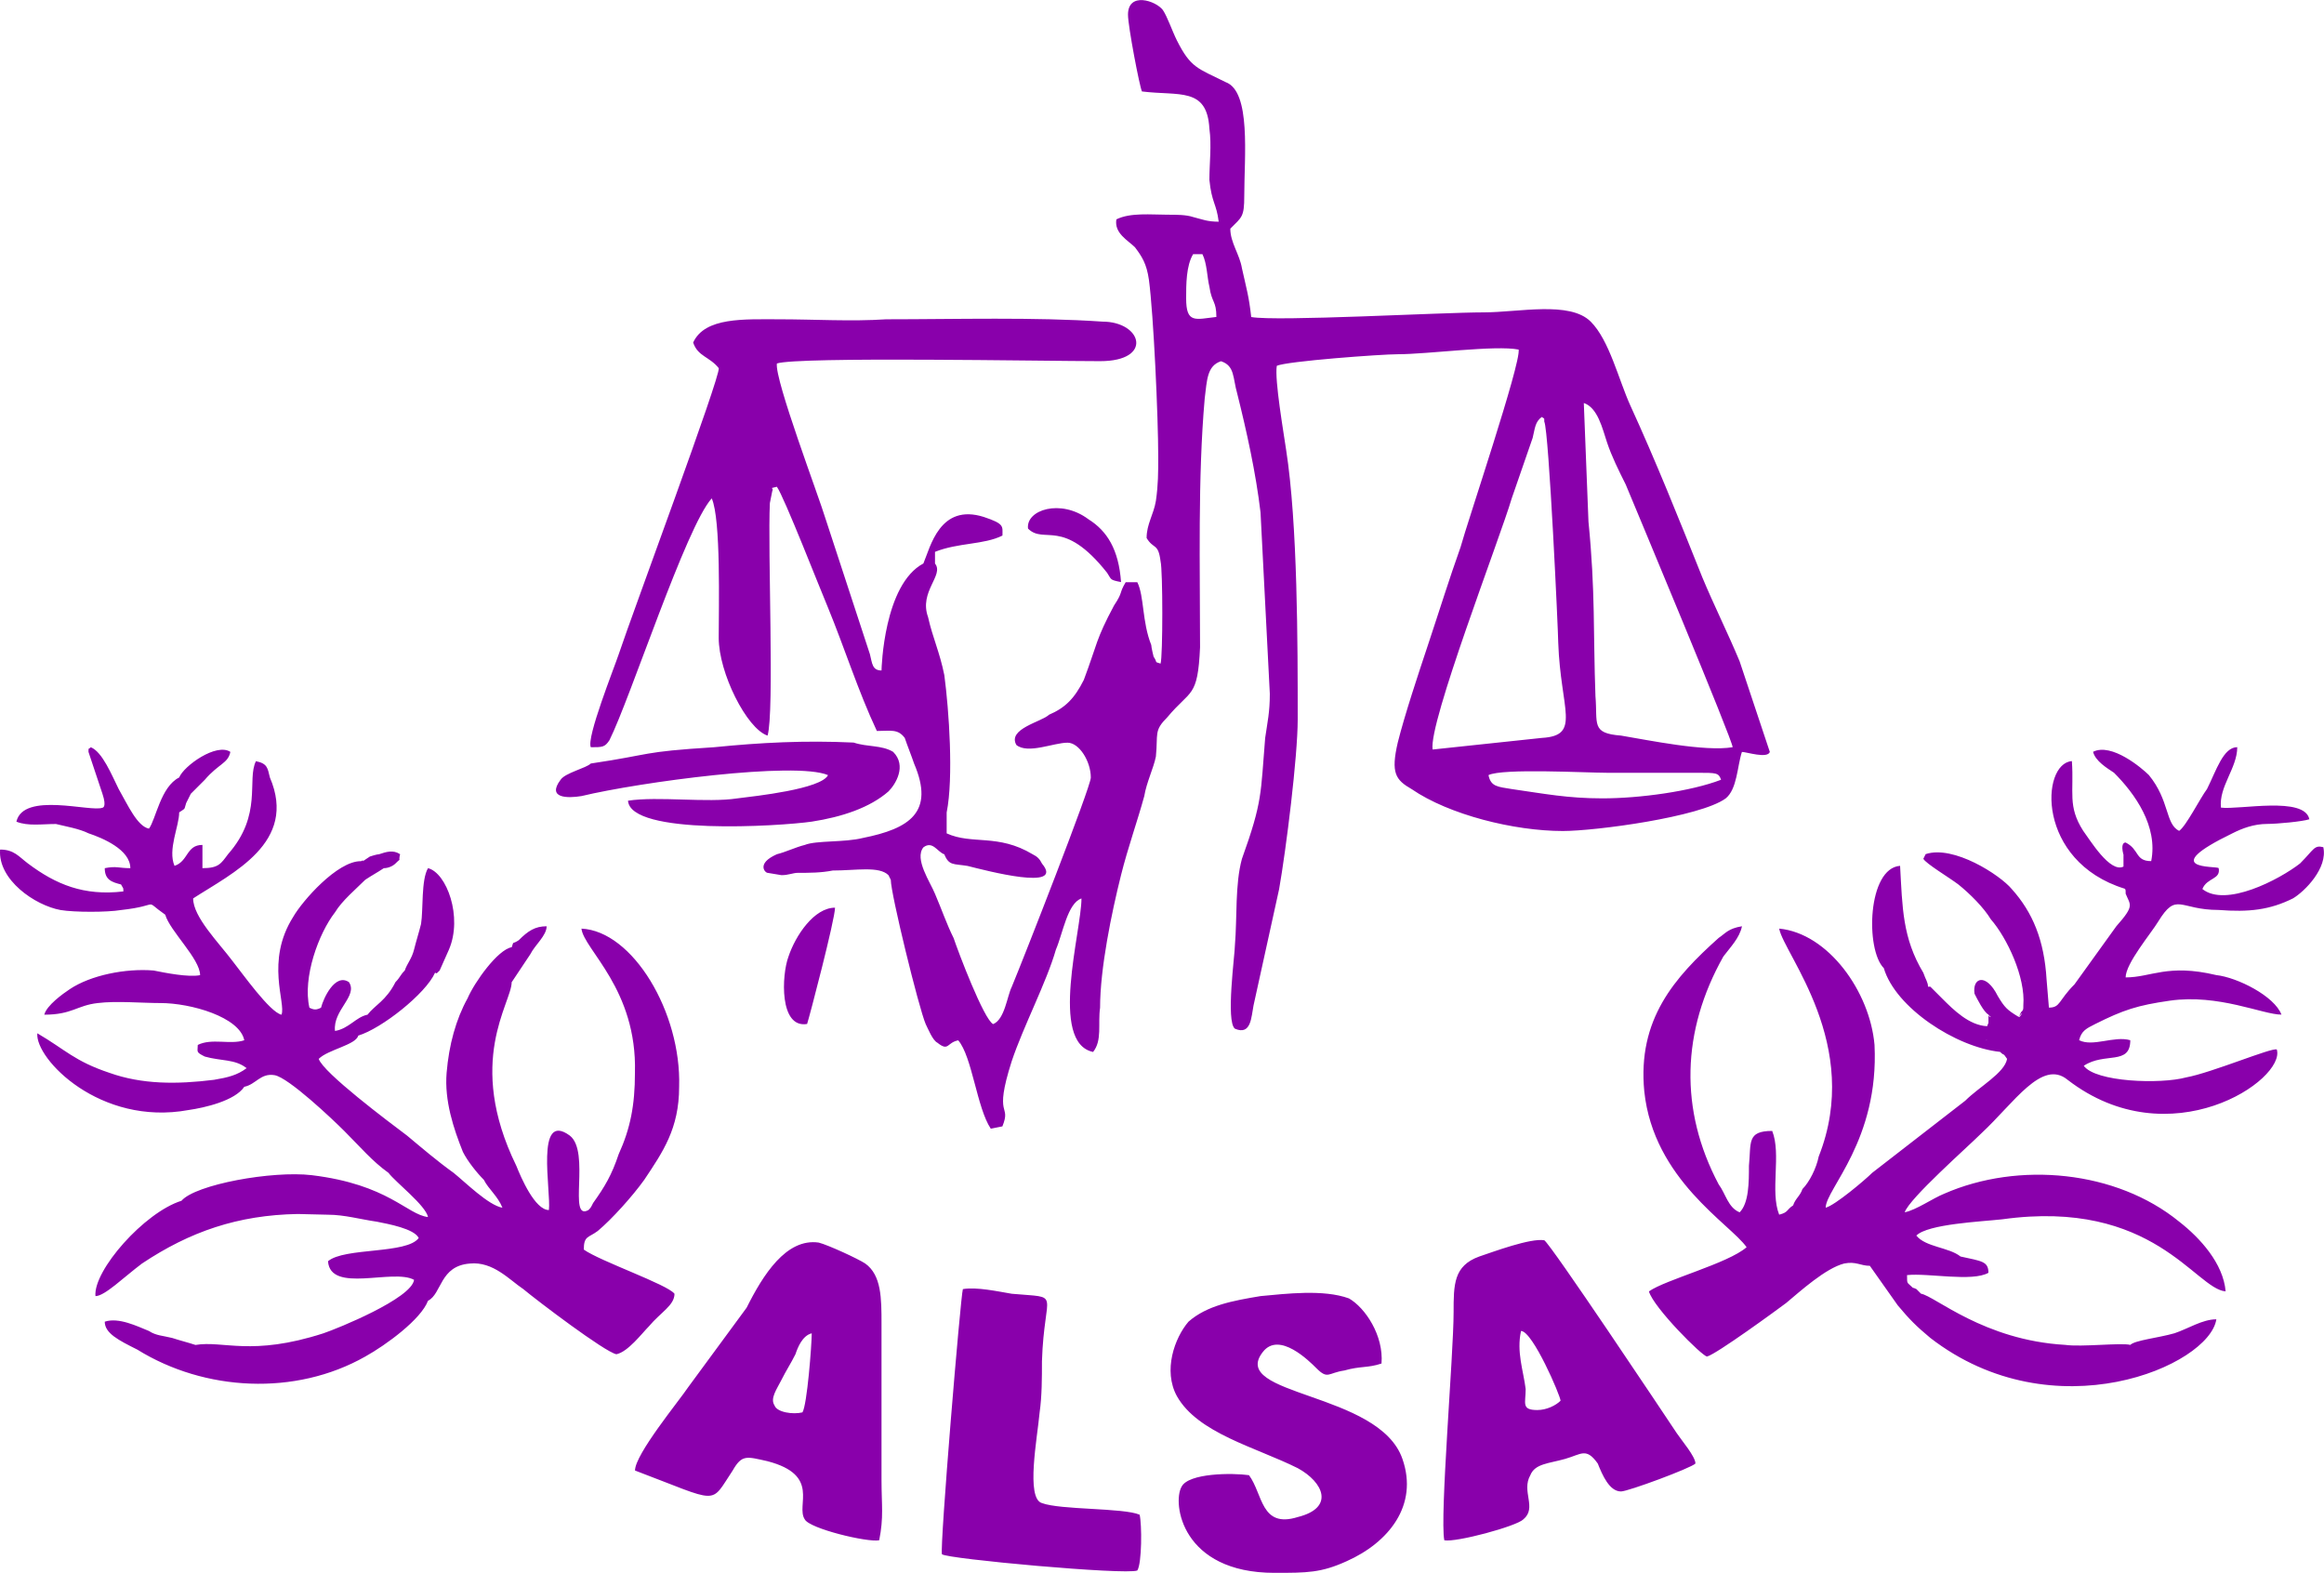 <?xml version="1.0" encoding="UTF-8"?>
<!DOCTYPE svg PUBLIC "-//W3C//DTD SVG 1.1//EN" "http://www.w3.org/Graphics/SVG/1.1/DTD/svg11.dtd">
<!-- Creator: CorelDRAW -->
<svg xmlns="http://www.w3.org/2000/svg" xml:space="preserve" width="13.877in" height="9.391in" version="1.1" style="shape-rendering:geometricPrecision; text-rendering:geometricPrecision; image-rendering:optimizeQuality; fill-rule:evenodd; clip-rule:evenodd"
viewBox="0 0 1551.91 1050.25"
 xmlns:xlink="http://www.w3.org/1999/xlink"
 xmlns:xodm="http://www.corel.com/coreldraw/odm/2003">
 <defs>
  <style type="text/css">
   <![CDATA[
    .fil0 {fill:#8900AB}
   ]]>
  </style>
 </defs>
 <g id="Layer_x0020_1">
  <g>
   <path class="fil0" d="M993.98 517.57c9.32,-4.66 65.23,-1.55 79.2,-1.55l60.57 0c12.42,0 13.98,0 15.53,4.66 -20.19,7.76 -54.35,12.42 -79.2,12.42 -23.29,0 -38.82,-3.11 -60.57,-6.21 -9.32,-1.55 -13.98,-1.55 -15.53,-9.32zm-652.25 138.22l12.42 -18.64c3.11,-6.21 10.87,-12.42 10.87,-18.64 -7.77,0 -12.42,3.11 -18.64,9.32 -4.66,3.11 -3.11,0 -4.66,4.66 -9.32,1.55 -24.85,23.29 -29.51,34.17 -7.76,13.98 -12.42,31.06 -13.98,49.7 -1.55,18.64 4.66,37.27 10.87,52.8 3.11,6.21 9.32,13.98 13.98,18.64 3.11,6.21 9.32,10.87 12.42,18.64 -9.32,-1.55 -24.85,-17.08 -32.61,-23.29 -10.87,-7.77 -21.74,-17.08 -31.06,-24.85 -12.42,-9.32 -55.91,-41.93 -59.01,-51.25 6.21,-6.21 24.85,-9.32 26.4,-15.53 15.53,-4.66 45.04,-27.95 51.25,-41.93 1.55,0 0,1.55 3.11,-1.55l6.21 -13.98c9.32,-21.74 -1.55,-51.25 -13.98,-54.35 -4.66,7.76 -3.11,27.95 -4.66,37.27 -1.55,6.21 -3.11,10.87 -4.66,17.08 -1.55,6.21 -4.66,9.32 -6.21,13.98 -3.11,3.11 -3.11,4.66 -6.21,7.76 -6.21,12.42 -13.98,15.53 -18.64,21.74 -7.76,1.55 -12.42,9.32 -21.74,10.87 -1.55,-13.98 15.53,-23.29 9.32,-32.61 -9.32,-6.21 -17.08,10.87 -18.64,17.08 -3.11,1.55 -4.66,1.55 -7.76,0 -4.66,-20.19 6.21,-49.7 17.08,-63.67 4.66,-7.77 13.98,-15.53 20.19,-21.74 4.66,-3.11 7.76,-4.66 12.42,-7.76 3.11,0 6.21,-1.55 7.76,-3.11 4.66,-4.66 1.55,0 3.11,-6.21 -4.66,-3.11 -9.32,-1.55 -13.98,0 -1.55,0 -6.21,1.55 -6.21,1.55l-4.66 3.11c0,-1.55 0,0 -1.55,0 -15.53,0 -38.82,26.4 -45.04,37.27 -18.64,29.51 -4.66,57.46 -7.76,65.23 -7.76,-1.55 -26.4,-27.95 -32.61,-35.72 -9.32,-12.42 -26.4,-29.51 -26.4,-41.93 26.4,-17.08 69.88,-37.27 51.25,-80.76 -1.55,-6.21 -1.55,-9.32 -9.32,-10.87 -6.21,12.42 4.66,35.72 -18.64,62.12 -4.66,6.21 -6.21,9.32 -17.08,9.32l0 -15.53c-10.87,0 -9.32,10.87 -18.64,13.98 -4.66,-10.87 3.11,-26.4 3.11,-35.72 4.66,-3.11 3.11,-1.55 4.66,-6.21 1.55,-3.11 1.55,-3.11 3.11,-6.21 3.11,-3.11 6.21,-6.21 9.32,-9.32 9.32,-10.87 15.53,-10.87 17.08,-18.64 -9.32,-6.21 -31.06,9.32 -34.17,17.08 -12.42,6.21 -15.53,27.95 -20.19,34.17 -7.76,-1.55 -13.98,-15.53 -20.19,-26.4 -4.66,-9.32 -10.87,-24.85 -18.64,-27.95 -1.55,1.55 -1.55,0 -1.55,3.11l9.32 27.95c3.11,9.32 0,9.32 0,9.32 -7.76,3.11 -52.8,-10.87 -57.46,9.32 7.76,3.11 17.08,1.55 26.4,1.55 6.21,1.55 15.53,3.11 21.74,6.21 9.32,3.11 27.95,10.87 27.95,23.29 -7.76,0 -9.32,-1.55 -17.08,0 0,7.76 4.66,9.32 10.87,10.87 1.55,3.11 1.55,1.55 1.55,4.66 -26.4,3.11 -45.04,-4.66 -63.67,-18.64 -6.21,-4.66 -9.32,-9.32 -18.64,-9.32 -1.55,20.19 23.29,37.27 40.38,40.38 9.32,1.55 31.06,1.55 40.38,0 27.95,-3.11 13.98,-7.76 29.51,3.11 3.11,10.87 23.29,29.51 23.29,40.38 -7.77,1.55 -23.29,-1.55 -31.06,-3.11 -18.64,-1.55 -41.93,3.11 -55.91,12.42 -4.66,3.11 -15.53,10.87 -17.08,17.08 18.64,0 21.74,-6.21 35.72,-7.77 12.42,-1.55 29.51,0 41.93,0 20.19,0 52.8,9.32 55.91,24.85 -9.32,3.11 -21.74,-1.55 -31.06,3.11 0,4.66 -1.55,4.66 4.66,7.76 10.87,3.11 20.19,1.55 27.95,7.76 -6.21,4.66 -12.42,6.21 -21.74,7.77 -24.85,3.11 -48.14,3.11 -69.88,-4.66 -23.29,-7.76 -29.51,-15.53 -48.14,-26.4 -1.55,17.08 41.93,62.12 100.94,51.25 10.87,-1.55 31.06,-6.21 37.27,-15.53 7.77,-1.55 10.87,-9.32 20.19,-7.76 9.32,1.55 38.82,29.51 46.59,37.27 10.87,10.87 18.64,20.19 29.51,27.95 4.66,6.21 24.85,21.74 26.4,29.51 -13.98,-1.55 -26.4,-21.74 -77.65,-27.95 -26.4,-3.11 -77.65,6.21 -86.97,17.08 -24.85,7.76 -59.01,46.59 -57.46,63.67 6.21,0 18.64,-12.42 31.06,-21.74 32.04,-21.36 64.08,-32.39 104.01,-33.09l-44.99 -1.07 65.23 1.55c10.87,0 21.74,3.11 32.61,4.66 7.77,1.55 24.85,4.66 27.95,10.87 -7.76,10.87 -49.7,6.21 -60.57,15.53 1.55,21.74 43.48,4.66 57.46,12.42 -1.55,12.42 -51.25,32.61 -60.57,35.72 -48.14,15.53 -66.78,4.66 -85.41,7.76 -4.66,-1.55 -10.87,-3.11 -15.53,-4.66 -6.21,-1.55 -10.87,-1.55 -15.53,-4.66 -7.76,-3.11 -20.19,-9.32 -29.51,-6.21 0,7.76 9.32,12.42 21.74,18.64 45.04,27.95 105.6,31.06 152.19,4.66 13.98,-7.76 37.27,-24.85 41.93,-37.27 9.32,-4.66 7.76,-23.29 27.95,-24.85 15.53,-1.55 26.4,10.87 35.72,17.08 9.32,7.76 54.35,41.93 62.12,43.48 7.76,-1.55 17.08,-13.98 21.74,-18.64 7.76,-9.32 17.08,-13.98 17.08,-21.74 -4.66,-6.21 -49.7,-21.74 -60.57,-29.51 0,-9.32 3.11,-7.76 9.32,-12.42 9.32,-7.76 23.29,-23.29 31.06,-34.17 12.42,-18.64 23.29,-34.17 23.29,-62.12 1.55,-49.7 -31.06,-104.05 -65.23,-105.6 1.55,13.98 37.27,40.38 35.72,96.29 0,21.74 -3.11,37.27 -10.87,54.35 -4.66,13.98 -9.32,21.74 -17.08,32.61 -1.55,3.11 -1.55,3.11 -3.11,4.66 -13.98,7.76 1.55,-38.82 -12.42,-49.7 -23.29,-17.08 -12.42,37.27 -13.98,49.7 -9.32,0 -18.64,-21.74 -21.74,-29.51 -34.17,-69.88 -3.11,-108.71 -3.11,-122.69zm282.64 -279.54l0 -7.76c15.53,-6.21 32.61,-4.66 45.04,-10.87 0,-6.21 1.55,-7.76 -12.42,-12.42 -29.51,-9.32 -35.72,20.19 -40.38,31.06 -26.4,13.98 -27.95,69.88 -27.95,71.44 -6.21,0 -6.21,-4.66 -7.76,-10.87l-29.51 -90.07c-4.66,-15.53 -34.17,-93.18 -32.61,-104.05 13.98,-4.66 178.59,-1.55 215.87,-1.55 35.72,0 27.95,-26.4 1.55,-26.4 -45.04,-3.11 -97.84,-1.55 -144.43,-1.55 -23.29,1.55 -48.14,0 -71.44,0 -23.29,0 -49.7,-1.55 -57.46,15.53 3.11,9.32 10.87,9.32 17.08,17.08 1.55,4.66 -57.46,163.06 -66.78,191.02 -3.11,9.32 -21.74,55.91 -18.64,62.12 7.77,0 9.32,0 12.42,-4.66 13.98,-27.95 51.25,-142.87 68.33,-161.51 6.21,13.98 4.66,72.99 4.66,93.18 0,23.29 18.64,60.57 32.61,65.23 4.66,-15.53 0,-124.24 1.55,-155.3l1.55 -7.76c1.55,-3.11 -3.11,-1.55 3.11,-3.11 4.66,6.21 29.51,69.88 34.17,80.76 10.87,26.4 20.19,55.91 32.61,82.31 9.32,0 13.98,-1.55 18.64,4.66 1.55,4.66 4.66,12.42 6.21,17.08 13.98,32.61 -3.11,43.48 -34.17,49.7 -12.42,3.11 -31.06,1.55 -38.82,4.66 -6.21,1.55 -12.42,4.66 -18.64,6.21 -13.98,6.21 -7.76,12.42 -6.21,12.42l9.32 1.55c4.66,0 7.76,-1.55 10.87,-1.55 7.77,0 15.53,0 23.29,-1.55 15.53,0 31.06,-3.11 37.27,3.11l1.55 3.11c0,9.32 18.64,85.41 23.29,96.29 1.55,3.11 4.66,10.87 7.76,12.42 7.77,6.21 6.21,0 13.98,-1.55 9.32,10.87 12.42,45.04 21.74,59.01l7.76 -1.55c6.21,-15.53 -6.21,-4.66 6.21,-43.48 7.77,-23.29 23.29,-52.8 29.51,-74.54 4.66,-10.87 7.76,-31.06 17.08,-34.17 0,21.74 -21.74,96.29 7.76,102.5 6.21,-7.77 3.11,-18.64 4.66,-29.51 0,-26.4 7.76,-63.67 13.98,-88.52 4.66,-18.64 10.87,-35.72 15.53,-52.8 1.55,-9.32 6.21,-18.64 7.76,-26.4 1.55,-15.53 -1.55,-17.08 7.76,-26.4 15.53,-18.64 20.19,-12.42 21.74,-46.59 0,-52.8 -1.55,-113.37 3.11,-166.17 1.55,-12.42 1.55,-21.74 10.87,-24.85 9.32,3.11 7.76,10.87 10.87,21.74 6.21,24.85 12.42,52.8 15.53,79.2l6.21 121.13c0,12.42 -1.55,18.64 -3.11,29.51 -3.11,37.27 -1.55,41.93 -15.53,80.76 -4.66,17.08 -3.11,38.82 -4.66,57.46 0,6.21 -6.21,51.25 0,55.91 10.87,4.66 10.87,-7.76 12.42,-15.53l17.08 -77.65c4.66,-26.4 12.42,-88.52 12.42,-113.37 0,-49.7 0,-130.45 -7.76,-180.15 -1.55,-10.87 -7.77,-46.59 -6.21,-55.91 6.21,-3.11 69.88,-7.76 80.76,-7.76 20.19,0 65.23,-6.21 80.76,-3.11 1.55,9.32 -34.17,114.92 -38.82,132 -7.76,21.74 -13.98,41.93 -21.74,65.23 -6.21,18.64 -15.53,46.59 -20.19,65.23 -4.66,20.19 -1.55,24.85 9.32,31.06 24.85,17.08 68.33,27.95 100.94,27.95 21.74,0 91.63,-9.32 108.71,-21.74 7.76,-6.21 7.76,-21.74 10.87,-31.06 3.11,0 17.08,4.66 18.64,0l-20.19 -60.57c-7.76,-18.64 -17.08,-37.27 -24.85,-55.91 -15.53,-38.82 -31.06,-77.65 -48.14,-114.92 -7.77,-17.08 -13.98,-43.48 -26.4,-55.91 -13.98,-13.98 -48.14,-6.21 -71.44,-6.21 -27.95,0 -138.22,6.21 -155.3,3.11 -1.55,-13.98 -3.11,-18.64 -6.21,-32.61 -1.55,-9.32 -7.76,-17.08 -7.76,-26.4 7.76,-7.77 9.32,-7.77 9.32,-21.74 0,-26.4 4.66,-69.88 -12.42,-76.1 -18.64,-9.32 -23.29,-9.32 -32.61,-27.95 -3.11,-6.21 -6.21,-15.53 -9.32,-20.19 -4.66,-6.21 -23.29,-12.42 -23.29,3.11 0,7.76 7.76,48.14 9.32,51.25 24.85,3.11 43.48,-3.11 45.04,24.85 1.55,10.87 0,23.29 0,34.17 1.55,15.53 4.66,15.53 6.21,27.95 -7.76,0 -10.87,-1.55 -17.08,-3.11 -4.66,-1.55 -10.87,-1.55 -17.08,-1.55 -10.87,0 -24.85,-1.55 -34.17,3.11 -1.55,9.32 7.76,13.98 12.42,18.64 4.66,6.21 7.76,10.87 9.32,21.74 3.11,23.29 6.21,91.63 6.21,118.03 0,10.87 0,18.64 -1.55,29.51 -1.55,9.32 -6.21,15.53 -6.21,24.85 4.66,7.76 7.76,3.11 9.32,15.53 1.55,6.21 1.55,63.67 0,68.33 -4.66,-1.55 -1.55,0 -4.66,-4.66 0,0 -1.55,-6.21 -1.55,-7.76 -6.21,-15.53 -4.66,-32.61 -9.32,-41.93l-7.76 0c0,0 0,0 0,0 -4.66,7.77 -1.55,6.21 -7.77,15.53 -12.42,23.29 -10.87,24.85 -20.19,49.7 -6.21,12.42 -12.42,18.64 -23.29,23.29 -4.66,4.66 -27.95,9.32 -21.74,20.19 7.76,6.21 24.85,-1.55 34.17,-1.55 7.77,0 15.53,12.42 15.53,23.29 0,6.21 -45.04,121.13 -52.8,139.77 -3.11,6.21 -4.66,21.74 -12.42,24.85 -6.21,-3.11 -23.29,-48.14 -26.4,-57.46 -4.66,-9.32 -7.76,-18.64 -12.42,-29.51 -3.11,-7.77 -13.98,-23.29 -7.76,-31.06 6.21,-4.66 9.32,3.11 13.98,4.66 3.11,7.76 6.21,6.21 15.53,7.76 12.42,3.11 65.23,17.08 49.7,-1.55 -1.55,-3.11 -3.11,-4.66 -6.21,-6.21 -23.29,-13.98 -40.38,-6.21 -57.46,-13.98l0 -13.98c4.66,-23.29 1.55,-68.33 -1.55,-91.63 -3.11,-15.53 -7.76,-24.85 -10.87,-38.82 -6.21,-17.08 10.87,-27.95 4.66,-35.72zm62.12 -23.29c10.87,10.87 23.29,-7.77 52.8,29.51 3.11,4.66 1.55,4.66 9.32,6.21 -1.55,-21.74 -9.32,-34.17 -21.74,-41.93 -18.64,-13.98 -41.93,-6.21 -40.38,6.21zm-147.53 330.79c1.55,-4.66 18.64,-69.88 18.64,-77.65 -13.98,0 -26.4,18.64 -31.06,32.61 -4.66,12.42 -6.21,48.14 12.42,45.04zm814.03 -28.23c-0.63,-0.55 -1.25,-0.99 -1.82,-1.27 1.1,0.55 1.62,0.91 1.82,1.27zm-65.5 3.39c0,-3.11 -1.55,-4.66 -3.11,-9.32 -13.98,-23.29 -13.98,-43.48 -15.53,-71.44 -21.74,1.55 -23.29,55.91 -10.87,68.33 7.76,26.4 48.14,52.8 77.65,55.91 3.11,3.11 1.55,0 4.66,4.66 -1.55,9.32 -18.64,18.64 -27.95,27.95l-62.12 48.14c-4.66,4.66 -24.85,21.74 -31.06,23.29 0,-12.42 35.72,-45.04 32.61,-108.71 -3.11,-35.72 -31.06,-74.54 -63.67,-77.65 3.11,17.08 55.91,77.65 26.4,152.19 -1.55,7.76 -6.21,17.08 -10.87,21.74 -1.55,4.66 -4.66,6.21 -6.21,10.87 -4.66,3.11 -3.11,4.66 -9.32,6.21 -6.21,-15.53 1.55,-40.38 -4.66,-55.91 -17.08,0 -13.98,7.76 -15.53,23.29 0,10.87 0,24.85 -6.21,31.06 -7.76,-3.11 -9.32,-12.42 -13.98,-18.64 -26.4,-49.7 -24.85,-102.5 3.11,-152.19 4.66,-6.21 10.87,-12.42 12.42,-20.19 -9.32,1.55 -10.87,4.66 -15.53,7.76 -29.51,26.4 -54.35,54.35 -49.7,102.5 6.21,59.01 57.46,88.52 68.33,104.05 -12.42,10.87 -54.35,21.74 -65.23,29.51 3.11,10.87 35.72,43.48 38.82,43.48 6.21,-1.55 46.59,-31.06 52.8,-35.72 9.32,-7.77 26.4,-23.29 38.82,-26.4 7.77,-1.55 10.87,1.55 17.08,1.55l18.64 26.4c7.76,9.32 12.42,13.98 21.74,21.74 82.31,63.67 186.36,18.64 191.02,-12.42 -9.32,0 -18.64,6.21 -27.95,9.32 -10.87,3.11 -26.4,4.66 -29.51,7.76 -6.21,-1.55 -32.61,1.55 -43.48,0 -54.35,-3.11 -86.97,-32.61 -96.28,-34.17 -3.11,-3.11 0,0 -3.11,-3.11 -3.11,-1.55 -1.55,0 -3.11,-1.55 -3.11,-3.11 -3.11,-1.55 -3.11,-7.76 13.98,-1.55 43.48,4.66 54.35,-1.55 0,-7.76 -4.66,-7.76 -18.64,-10.87 -7.76,-6.21 -23.29,-6.21 -29.51,-13.98 7.76,-7.76 43.48,-9.32 57.46,-10.87 100.94,-13.98 128.9,46.59 149.09,48.14 -1.55,-18.64 -17.08,-35.72 -31.06,-46.59 -41.93,-34.17 -107.16,-40.38 -156.85,-18.64 -7.76,3.11 -18.64,10.87 -26.4,12.42 3.11,-9.32 41.93,-43.48 51.25,-52.8 21.74,-20.19 40.38,-49.7 57.46,-35.72 68.33,52.8 145.98,0 139.77,-20.19 -3.11,-1.55 -43.48,15.53 -60.57,18.64 -17.08,4.66 -60.57,3.11 -68.33,-7.76 13.98,-9.32 31.06,0 31.06,-17.08 -10.87,-3.11 -24.85,4.66 -34.17,0 1.55,-6.21 4.66,-7.76 10.87,-10.87 18.64,-9.32 27.95,-12.42 49.7,-15.53 32.61,-4.66 62.12,9.32 74.54,9.32 -4.66,-12.42 -29.51,-24.85 -43.48,-26.4 -32.61,-7.76 -43.48,1.55 -60.57,1.55 0,-9.32 17.08,-29.51 21.74,-37.27 12.42,-20.19 13.98,-7.77 40.38,-7.77 20.19,1.55 34.17,0 49.7,-7.76 7.77,-4.66 23.29,-20.19 20.19,-34.17 -6.21,-1.55 -6.21,1.55 -15.53,10.87 -13.98,10.87 -49.7,29.51 -65.23,17.08 3.11,-7.76 12.42,-6.21 10.87,-13.98 -1.55,-1.55 -41.93,1.55 9.32,-23.29 6.21,-3.11 13.98,-6.21 23.29,-6.21 6.21,0 23.29,-1.55 27.95,-3.11 -3.11,-15.53 -46.59,-6.21 -59.01,-7.76 -1.55,-13.98 10.87,-26.4 10.87,-40.38 -9.32,0 -13.98,15.53 -20.19,27.95 -4.66,6.21 -13.98,24.85 -18.64,27.95 -9.32,-4.66 -6.21,-20.19 -20.19,-37.27 -4.66,-4.66 -24.85,-21.74 -37.27,-15.53 1.55,6.21 9.32,10.87 13.98,13.98 13.98,13.98 29.51,35.72 24.85,59.01 -10.87,0 -7.76,-7.76 -17.08,-12.42 -1.55,0 -3.11,1.55 -1.55,7.77 0.04,0.04 0.08,0.1 0.12,0.15l0 8.15c-8.99,4.5 -22.48,-17.98 -26.97,-23.98 -10.49,-16.48 -5.99,-25.47 -7.49,-46.45 -20.89,1.49 -23.94,66.89 35.25,85.19 0.65,0.54 0.65,0.57 0.65,3.33 3.11,7.76 6.21,7.76 -6.21,21.74l-27.95 38.82c-10.87,10.87 -9.32,15.53 -17.08,15.53l-1.55 -18.64c-1.55,-26.4 -9.32,-45.04 -23.29,-60.57 -7.76,-9.32 -38.82,-29.51 -57.46,-23.29l-1.55 3.11c1.55,3.11 17.08,12.42 23.29,17.08 7.76,6.21 17.08,15.53 21.74,23.29 10.87,12.42 23.29,38.82 21.74,57.46 0,3.11 0,3.11 -1.55,4.66 -0.94,1.88 -1.31,2.81 -1.35,3.16l0.25 0.07c0.9,-0.77 3.72,-5.33 -0.45,-0.13 -7.76,-4.66 -9.32,-6.21 -13.98,-13.98 -7.76,-15.53 -17.08,-12.42 -15.53,-1.55 1.55,3.11 6.21,12.42 9.32,13.98l0 0 0 0 0 0.01 0 5.49 -0.88 2.25c-12.05,-0.5 -22.59,-11.04 -30.17,-18.62l-7.76 -7.76c0,0 0,0 -1.55,0zm48.14 43.48l-9.17 -7.65c0.31,-0.22 0.45,-0.35 0.31,-0.32 -0.15,0.06 -0.3,0.12 -0.46,0.2l9.32 7.77zm-6.21 -23.29c-1.55,0 -1.55,-1.55 -1.55,-1.55l1.55 1.55zm-934.9 -169.28c-3.11,3.11 -17.08,6.21 -20.19,10.87 -9.32,12.42 4.66,12.42 13.98,10.87 38.82,-9.32 142.87,-23.29 164.62,-13.98 -4.66,9.32 -48.14,13.98 -60.57,15.53 -20.19,3.11 -52.8,-1.55 -72.99,1.55 1.55,23.29 100.94,17.08 122.69,13.98 20.19,-3.11 38.82,-9.32 51.25,-20.19 4.66,-4.66 12.42,-17.08 3.11,-26.4 -7.77,-4.66 -17.08,-3.11 -26.4,-6.21 -32.61,-1.55 -62.12,0 -93.18,3.11 -49.7,3.11 -40.38,4.66 -82.31,10.87zm366.5 501.61c-10.87,-4.66 -52.8,-3.11 -65.23,-7.76 -10.87,-3.11 -3.11,-43.48 -1.55,-60.57 1.55,-10.87 1.55,-23.29 1.55,-34.17 1.55,-48.14 13.98,-41.93 -20.19,-45.04 -9.32,-1.55 -23.29,-4.66 -32.61,-3.11 -1.55,4.66 -15.53,172.38 -13.98,177.04 3.11,3.11 122.69,13.98 130.45,10.87 3.11,-4.66 3.11,-31.06 1.55,-37.27zm-225.18 -68.33c-6.21,1.55 -17.08,0 -18.64,-4.66 -3.11,-4.66 1.55,-10.87 4.66,-17.08 3.11,-6.21 6.21,-10.87 9.32,-17.08 1.55,-4.66 4.66,-12.42 10.87,-13.98 0,7.76 -3.11,48.14 -6.21,52.8zm-111.81 38.82c57.46,21.74 49.7,23.29 65.23,0 6.21,-10.87 9.32,-9.32 23.29,-6.21 35.72,9.32 18.64,29.51 24.85,38.82 3.11,6.21 41.93,15.53 49.7,13.98 3.11,-15.53 1.55,-23.29 1.55,-40.38l0 -104.05c0,-17.08 0,-32.61 -10.87,-40.38 -4.66,-3.11 -24.85,-12.42 -31.06,-13.98 -21.74,-3.11 -37.27,21.74 -48.14,43.48l-38.82 52.8c-6.21,9.32 -35.72,45.04 -35.72,55.91zm602.56 -40.38c-10.87,0 -7.77,-4.66 -7.77,-13.98 -1.55,-12.42 -6.21,-24.85 -3.11,-38.82 7.76,0 26.4,43.48 26.4,46.59 -3.11,3.11 -9.32,6.21 -15.53,6.21zm-62.12 86.97c7.76,1.55 48.14,-9.32 52.8,-13.98 9.32,-7.77 -1.55,-18.64 4.66,-29.51 3.11,-7.76 12.42,-7.76 23.29,-10.87 10.87,-3.11 13.98,-7.76 21.74,3.11 3.11,7.76 7.76,18.64 15.53,18.64 4.66,0 46.59,-15.53 49.7,-18.64 0,-4.66 -9.32,-15.53 -12.42,-20.19 -9.32,-13.98 -83.86,-125.79 -88.52,-128.9 -9.32,-1.55 -34.17,7.76 -43.48,10.87 -17.08,6.21 -17.08,18.64 -17.08,37.27 0,27.95 -9.32,136.66 -6.21,152.19zm-113.37 21.74c21.74,0 31.06,0 48.14,-7.76 27.95,-12.42 48.14,-37.27 37.27,-68.33 -15.53,-45.04 -116.47,-41.93 -93.18,-71.44 10.87,-13.98 31.06,6.21 35.72,10.87 7.76,7.77 7.76,3.11 18.64,1.55 10.87,-3.11 15.53,-1.55 24.85,-4.66 1.55,-18.64 -10.87,-37.27 -21.74,-43.48 -17.08,-6.21 -41.93,-3.11 -59.01,-1.55 -18.64,3.11 -35.72,6.21 -48.14,17.08 -9.32,10.87 -17.08,32.61 -7.76,49.7 13.98,24.85 52.8,34.17 80.76,48.14 17.08,9.32 24.85,26.4 0,32.61 -24.85,7.77 -23.29,-15.53 -32.61,-27.95 -10.87,-1.55 -40.38,-1.55 -45.04,7.76 -6.21,10.87 0,57.46 62.12,57.46zm105.6 -549.76c-3.11,-17.08 45.04,-141.32 52.8,-167.72l13.98 -40.38c1.55,-6.21 1.55,-10.87 6.21,-13.98 1.55,1.55 1.55,0 1.55,3.11 3.11,6.21 9.32,141.32 9.32,147.53 1.55,45.04 15.53,62.12 -10.87,63.67l-72.99 7.76zm100.94 -231.39c9.32,3.11 12.42,17.08 15.53,26.4 3.11,9.32 7.76,18.64 12.42,27.95 7.76,18.64 71.44,170.83 71.44,175.49 -18.64,3.11 -55.91,-4.66 -74.54,-7.76 -20.19,-1.55 -15.53,-7.76 -17.08,-26.4 -1.55,-41.93 0,-69.88 -4.66,-116.47l-3.11 -79.2zm-245.37 -57.46c-13.98,1.55 -20.19,4.66 -20.19,-12.42 0,-9.32 0,-21.74 4.66,-29.51l6.21 0c3.11,6.21 3.11,15.53 4.66,21.74 1.55,10.87 4.66,9.32 4.66,20.19z"/>
  </g>
 </g>
</svg>
